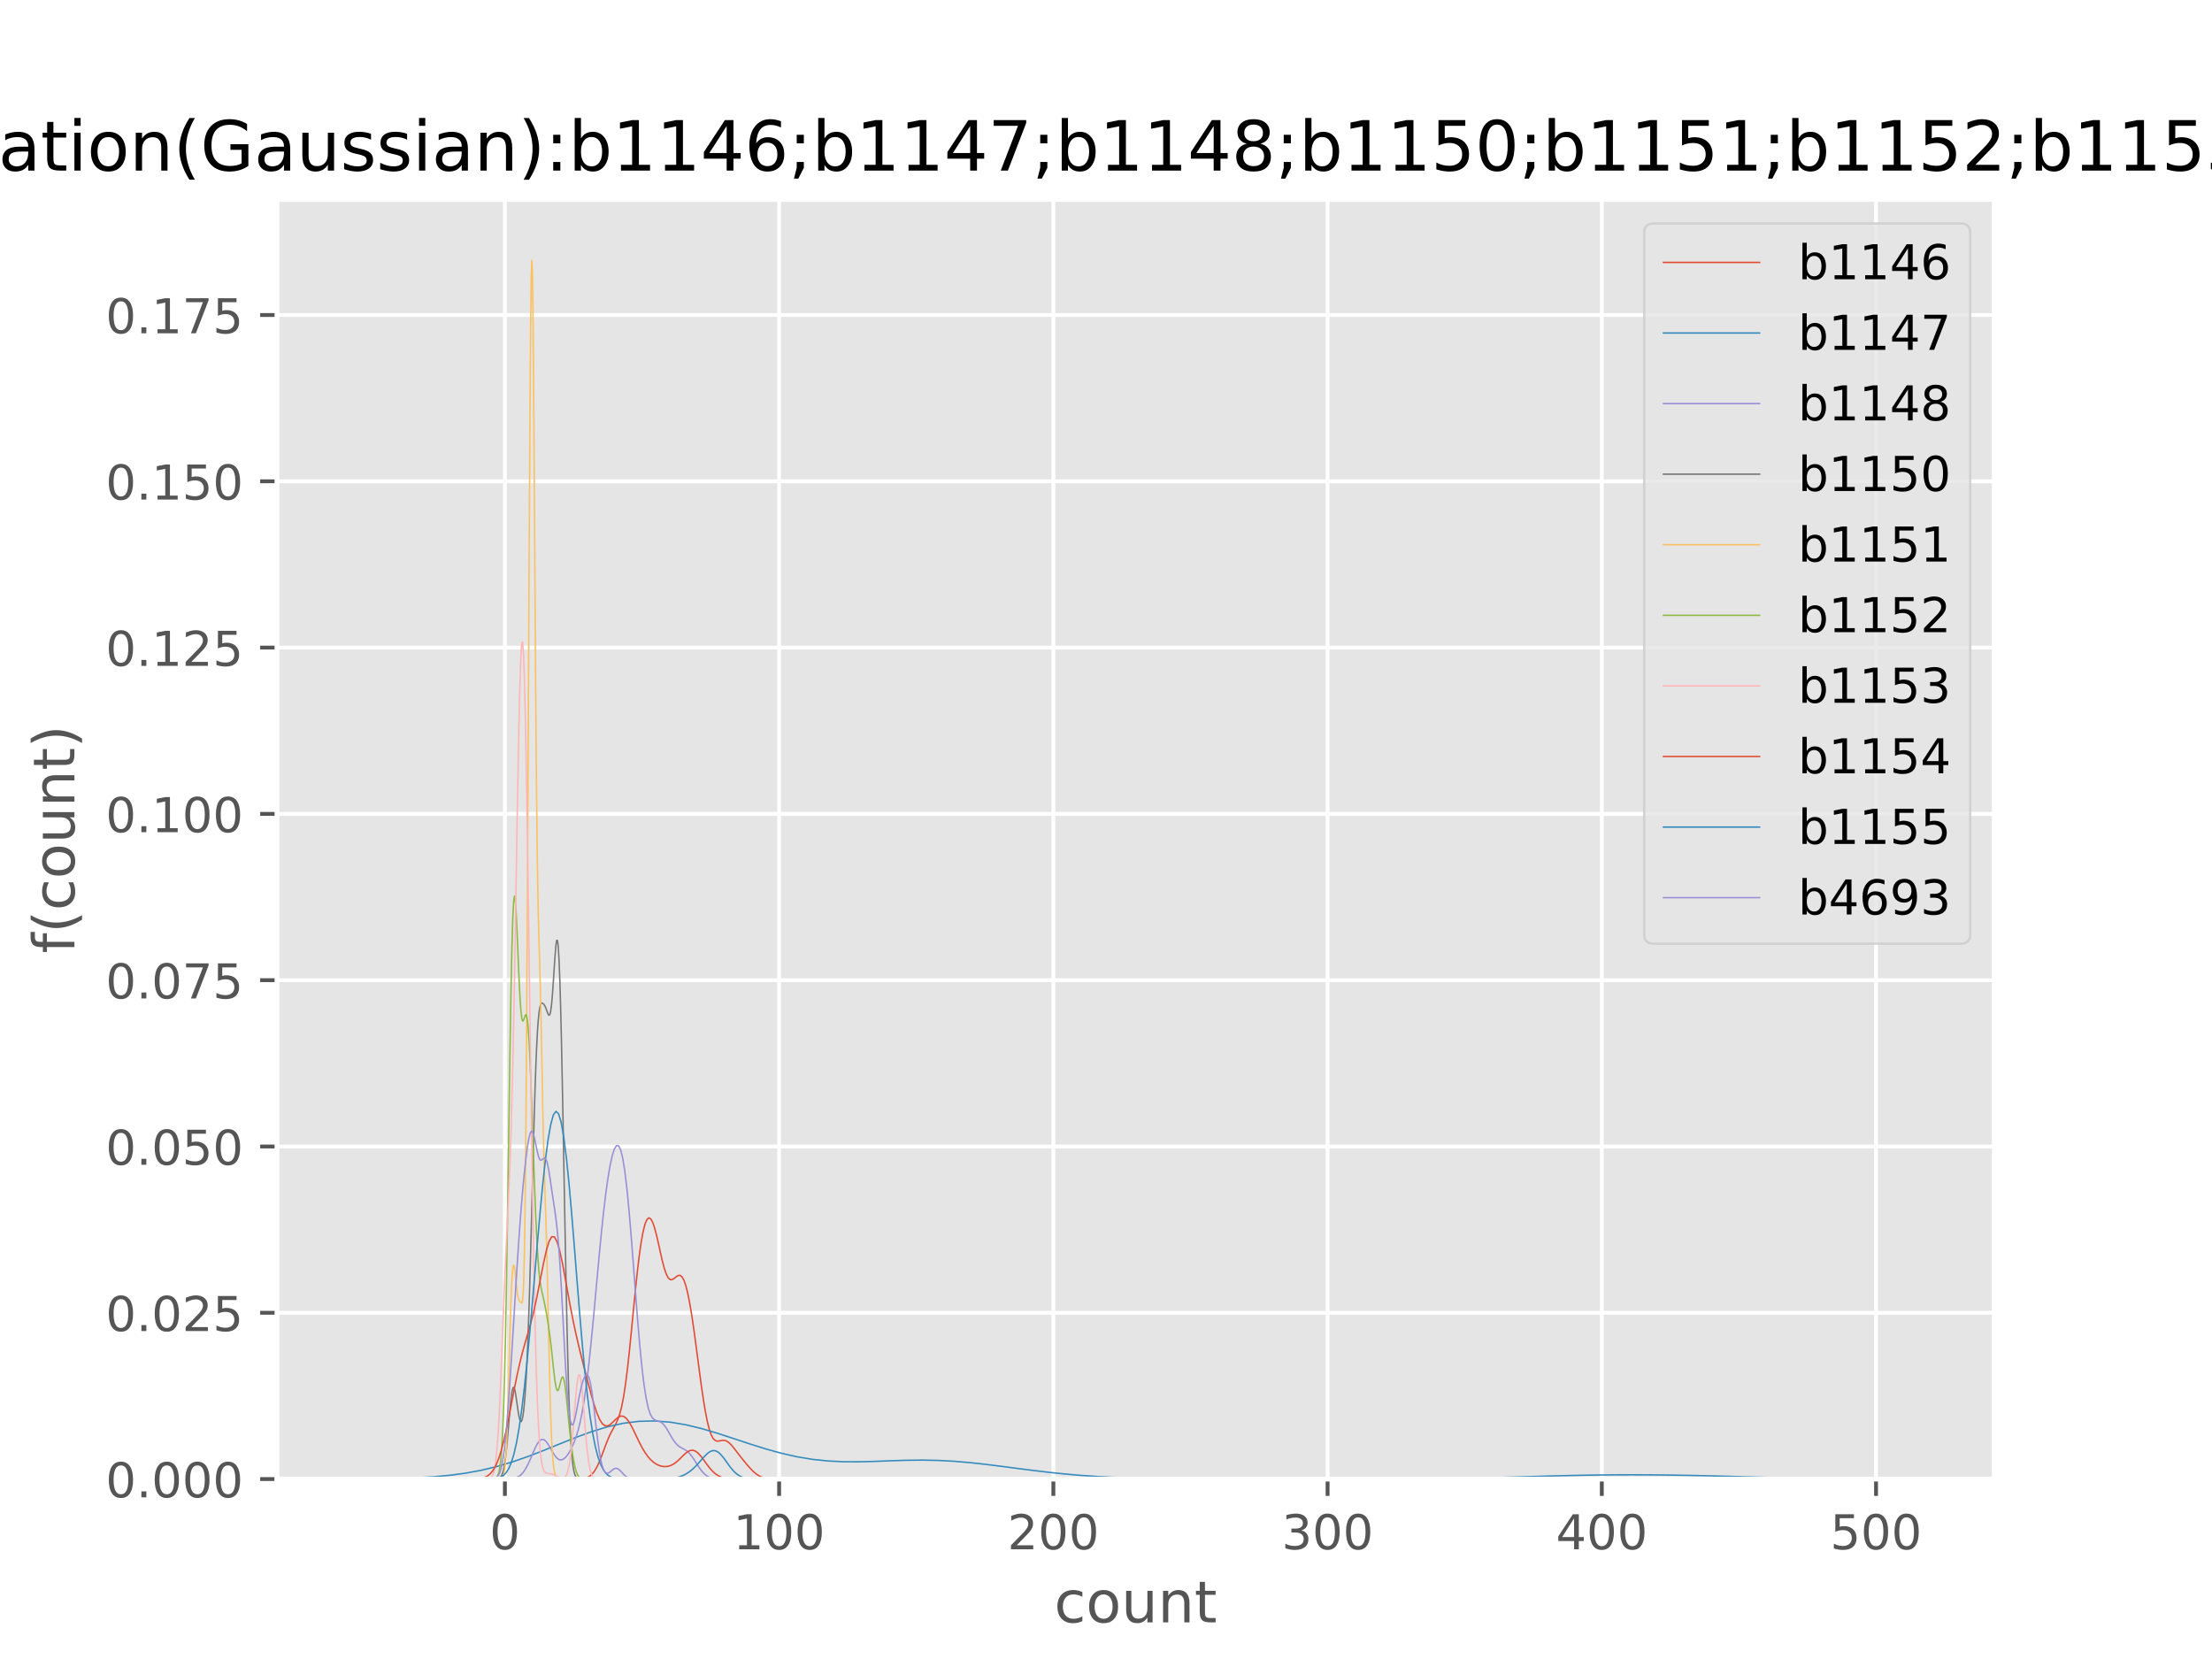 <?xml version="1.0" encoding="utf-8" standalone="no"?>
<!DOCTYPE svg PUBLIC "-//W3C//DTD SVG 1.1//EN"
  "http://www.w3.org/Graphics/SVG/1.1/DTD/svg11.dtd">
<!-- Created with matplotlib (http://matplotlib.org/) -->
<svg height="345pt" version="1.1" viewBox="0 0 460 345" width="460pt" xmlns="http://www.w3.org/2000/svg" xmlns:xlink="http://www.w3.org/1999/xlink">
 <defs>
  <style type="text/css">
*{stroke-linecap:butt;stroke-linejoin:round;}
  </style>
 </defs>
 <g id="figure_1">
  <g id="patch_1">
   <path d="M 0 345.6 
L 460.8 345.6 
L 460.8 0 
L 0 0 
z
" style="fill:#ffffff;"/>
  </g>
  <g id="axes_1">
   <g id="patch_2">
    <path d="M 57.6 307.584 
L 414.72 307.584 
L 414.72 41.472 
L 57.6 41.472 
z
" style="fill:#e5e5e5;"/>
   </g>
   <g id="matplotlib.axis_1">
    <g id="xtick_1">
     <g id="line2d_1">
      <path clip-path="url(#pf29afcabda)" d="M 104.997 307.584 
L 104.997 41.472 
" style="fill:none;stroke:#ffffff;stroke-linecap:square;stroke-width:0.8;"/>
     </g>
     <g id="line2d_2">
      <defs>
       <path d="M 0 0 
L 0 3.5 
" id="ma2f231466a" style="stroke:#555555;stroke-width:0.8;"/>
      </defs>
      <g>
       <use style="fill:#555555;stroke:#555555;stroke-width:0.8;" x="104.997" xlink:href="#ma2f231466a" y="307.584"/>
      </g>
     </g>
     <g id="text_1">
      <!-- 0 -->
      <defs>
       <path d="M 31.781 66.406 
Q 24.172 66.406 20.328 58.906 
Q 16.5 51.422 16.5 36.375 
Q 16.5 21.391 20.328 13.891 
Q 24.172 6.391 31.781 6.391 
Q 39.453 6.391 43.281 13.891 
Q 47.125 21.391 47.125 36.375 
Q 47.125 51.422 43.281 58.906 
Q 39.453 66.406 31.781 66.406 
z
M 31.781 74.219 
Q 44.047 74.219 50.516 64.516 
Q 56.984 54.828 56.984 36.375 
Q 56.984 17.969 50.516 8.266 
Q 44.047 -1.422 31.781 -1.422 
Q 19.531 -1.422 13.062 8.266 
Q 6.594 17.969 6.594 36.375 
Q 6.594 54.828 13.062 64.516 
Q 19.531 74.219 31.781 74.219 
z
" id="DejaVuSans-30"/>
      </defs>
      <g style="fill:#555555;" transform="translate(101.816 322.182)scale(0.1 -0.1)">
       <use xlink:href="#DejaVuSans-30"/>
      </g>
     </g>
    </g>
    <g id="xtick_2">
     <g id="line2d_3">
      <path clip-path="url(#pf29afcabda)" d="M 162.025 307.584 
L 162.025 41.472 
" style="fill:none;stroke:#ffffff;stroke-linecap:square;stroke-width:0.8;"/>
     </g>
     <g id="line2d_4">
      <g>
       <use style="fill:#555555;stroke:#555555;stroke-width:0.8;" x="162.025" xlink:href="#ma2f231466a" y="307.584"/>
      </g>
     </g>
     <g id="text_2">
      <!-- 100 -->
      <defs>
       <path d="M 12.406 8.297 
L 28.516 8.297 
L 28.516 63.922 
L 10.984 60.406 
L 10.984 69.391 
L 28.422 72.906 
L 38.281 72.906 
L 38.281 8.297 
L 54.391 8.297 
L 54.391 0 
L 12.406 0 
z
" id="DejaVuSans-31"/>
      </defs>
      <g style="fill:#555555;" transform="translate(152.481 322.182)scale(0.1 -0.1)">
       <use xlink:href="#DejaVuSans-31"/>
       <use x="63.623" xlink:href="#DejaVuSans-30"/>
       <use x="127.246" xlink:href="#DejaVuSans-30"/>
      </g>
     </g>
    </g>
    <g id="xtick_3">
     <g id="line2d_5">
      <path clip-path="url(#pf29afcabda)" d="M 219.052 307.584 
L 219.052 41.472 
" style="fill:none;stroke:#ffffff;stroke-linecap:square;stroke-width:0.8;"/>
     </g>
     <g id="line2d_6">
      <g>
       <use style="fill:#555555;stroke:#555555;stroke-width:0.8;" x="219.052" xlink:href="#ma2f231466a" y="307.584"/>
      </g>
     </g>
     <g id="text_3">
      <!-- 200 -->
      <defs>
       <path d="M 19.188 8.297 
L 53.609 8.297 
L 53.609 0 
L 7.328 0 
L 7.328 8.297 
Q 12.938 14.109 22.625 23.891 
Q 32.328 33.688 34.812 36.531 
Q 39.547 41.844 41.422 45.531 
Q 43.312 49.219 43.312 52.781 
Q 43.312 58.594 39.234 62.25 
Q 35.156 65.922 28.609 65.922 
Q 23.969 65.922 18.812 64.312 
Q 13.672 62.703 7.812 59.422 
L 7.812 69.391 
Q 13.766 71.781 18.938 73 
Q 24.125 74.219 28.422 74.219 
Q 39.75 74.219 46.484 68.547 
Q 53.219 62.891 53.219 53.422 
Q 53.219 48.922 51.531 44.891 
Q 49.859 40.875 45.406 35.406 
Q 44.188 33.984 37.641 27.219 
Q 31.109 20.453 19.188 8.297 
z
" id="DejaVuSans-32"/>
      </defs>
      <g style="fill:#555555;" transform="translate(209.508 322.182)scale(0.1 -0.1)">
       <use xlink:href="#DejaVuSans-32"/>
       <use x="63.623" xlink:href="#DejaVuSans-30"/>
       <use x="127.246" xlink:href="#DejaVuSans-30"/>
      </g>
     </g>
    </g>
    <g id="xtick_4">
     <g id="line2d_7">
      <path clip-path="url(#pf29afcabda)" d="M 276.079 307.584 
L 276.079 41.472 
" style="fill:none;stroke:#ffffff;stroke-linecap:square;stroke-width:0.8;"/>
     </g>
     <g id="line2d_8">
      <g>
       <use style="fill:#555555;stroke:#555555;stroke-width:0.8;" x="276.079" xlink:href="#ma2f231466a" y="307.584"/>
      </g>
     </g>
     <g id="text_4">
      <!-- 300 -->
      <defs>
       <path d="M 40.578 39.312 
Q 47.656 37.797 51.625 33 
Q 55.609 28.219 55.609 21.188 
Q 55.609 10.406 48.188 4.484 
Q 40.766 -1.422 27.094 -1.422 
Q 22.516 -1.422 17.656 -0.516 
Q 12.797 0.391 7.625 2.203 
L 7.625 11.719 
Q 11.719 9.328 16.594 8.109 
Q 21.484 6.891 26.812 6.891 
Q 36.078 6.891 40.938 10.547 
Q 45.797 14.203 45.797 21.188 
Q 45.797 27.641 41.281 31.266 
Q 36.766 34.906 28.719 34.906 
L 20.219 34.906 
L 20.219 43.016 
L 29.109 43.016 
Q 36.375 43.016 40.234 45.922 
Q 44.094 48.828 44.094 54.297 
Q 44.094 59.906 40.109 62.906 
Q 36.141 65.922 28.719 65.922 
Q 24.656 65.922 20.016 65.031 
Q 15.375 64.156 9.812 62.312 
L 9.812 71.094 
Q 15.438 72.656 20.344 73.438 
Q 25.25 74.219 29.594 74.219 
Q 40.828 74.219 47.359 69.109 
Q 53.906 64.016 53.906 55.328 
Q 53.906 49.266 50.438 45.094 
Q 46.969 40.922 40.578 39.312 
z
" id="DejaVuSans-33"/>
      </defs>
      <g style="fill:#555555;" transform="translate(266.535 322.182)scale(0.1 -0.1)">
       <use xlink:href="#DejaVuSans-33"/>
       <use x="63.623" xlink:href="#DejaVuSans-30"/>
       <use x="127.246" xlink:href="#DejaVuSans-30"/>
      </g>
     </g>
    </g>
    <g id="xtick_5">
     <g id="line2d_9">
      <path clip-path="url(#pf29afcabda)" d="M 333.106 307.584 
L 333.106 41.472 
" style="fill:none;stroke:#ffffff;stroke-linecap:square;stroke-width:0.8;"/>
     </g>
     <g id="line2d_10">
      <g>
       <use style="fill:#555555;stroke:#555555;stroke-width:0.8;" x="333.106" xlink:href="#ma2f231466a" y="307.584"/>
      </g>
     </g>
     <g id="text_5">
      <!-- 400 -->
      <defs>
       <path d="M 37.797 64.312 
L 12.891 25.391 
L 37.797 25.391 
z
M 35.203 72.906 
L 47.609 72.906 
L 47.609 25.391 
L 58.016 25.391 
L 58.016 17.188 
L 47.609 17.188 
L 47.609 0 
L 37.797 0 
L 37.797 17.188 
L 4.891 17.188 
L 4.891 26.703 
z
" id="DejaVuSans-34"/>
      </defs>
      <g style="fill:#555555;" transform="translate(323.563 322.182)scale(0.1 -0.1)">
       <use xlink:href="#DejaVuSans-34"/>
       <use x="63.623" xlink:href="#DejaVuSans-30"/>
       <use x="127.246" xlink:href="#DejaVuSans-30"/>
      </g>
     </g>
    </g>
    <g id="xtick_6">
     <g id="line2d_11">
      <path clip-path="url(#pf29afcabda)" d="M 390.134 307.584 
L 390.134 41.472 
" style="fill:none;stroke:#ffffff;stroke-linecap:square;stroke-width:0.8;"/>
     </g>
     <g id="line2d_12">
      <g>
       <use style="fill:#555555;stroke:#555555;stroke-width:0.8;" x="390.134" xlink:href="#ma2f231466a" y="307.584"/>
      </g>
     </g>
     <g id="text_6">
      <!-- 500 -->
      <defs>
       <path d="M 10.797 72.906 
L 49.516 72.906 
L 49.516 64.594 
L 19.828 64.594 
L 19.828 46.734 
Q 21.969 47.469 24.109 47.828 
Q 26.266 48.188 28.422 48.188 
Q 40.625 48.188 47.75 41.5 
Q 54.891 34.812 54.891 23.391 
Q 54.891 11.625 47.562 5.094 
Q 40.234 -1.422 26.906 -1.422 
Q 22.312 -1.422 17.547 -0.641 
Q 12.797 0.141 7.719 1.703 
L 7.719 11.625 
Q 12.109 9.234 16.797 8.062 
Q 21.484 6.891 26.703 6.891 
Q 35.156 6.891 40.078 11.328 
Q 45.016 15.766 45.016 23.391 
Q 45.016 31 40.078 35.438 
Q 35.156 39.891 26.703 39.891 
Q 22.75 39.891 18.812 39.016 
Q 14.891 38.141 10.797 36.281 
z
" id="DejaVuSans-35"/>
      </defs>
      <g style="fill:#555555;" transform="translate(380.59 322.182)scale(0.1 -0.1)">
       <use xlink:href="#DejaVuSans-35"/>
       <use x="63.623" xlink:href="#DejaVuSans-30"/>
       <use x="127.246" xlink:href="#DejaVuSans-30"/>
      </g>
     </g>
    </g>
    <g id="text_7">
     <!-- count -->
     <defs>
      <path d="M 48.781 52.594 
L 48.781 44.188 
Q 44.969 46.297 41.141 47.344 
Q 37.312 48.391 33.406 48.391 
Q 24.656 48.391 19.812 42.844 
Q 14.984 37.312 14.984 27.297 
Q 14.984 17.281 19.812 11.734 
Q 24.656 6.203 33.406 6.203 
Q 37.312 6.203 41.141 7.25 
Q 44.969 8.297 48.781 10.406 
L 48.781 2.094 
Q 45.016 0.344 40.984 -0.531 
Q 36.969 -1.422 32.422 -1.422 
Q 20.062 -1.422 12.781 6.344 
Q 5.516 14.109 5.516 27.297 
Q 5.516 40.672 12.859 48.328 
Q 20.219 56 33.016 56 
Q 37.156 56 41.109 55.141 
Q 45.062 54.297 48.781 52.594 
z
" id="DejaVuSans-63"/>
      <path d="M 30.609 48.391 
Q 23.391 48.391 19.188 42.75 
Q 14.984 37.109 14.984 27.297 
Q 14.984 17.484 19.156 11.844 
Q 23.344 6.203 30.609 6.203 
Q 37.797 6.203 41.984 11.859 
Q 46.188 17.531 46.188 27.297 
Q 46.188 37.016 41.984 42.703 
Q 37.797 48.391 30.609 48.391 
z
M 30.609 56 
Q 42.328 56 49.016 48.375 
Q 55.719 40.766 55.719 27.297 
Q 55.719 13.875 49.016 6.219 
Q 42.328 -1.422 30.609 -1.422 
Q 18.844 -1.422 12.172 6.219 
Q 5.516 13.875 5.516 27.297 
Q 5.516 40.766 12.172 48.375 
Q 18.844 56 30.609 56 
z
" id="DejaVuSans-6f"/>
      <path d="M 8.5 21.578 
L 8.5 54.688 
L 17.484 54.688 
L 17.484 21.922 
Q 17.484 14.156 20.5 10.266 
Q 23.531 6.391 29.594 6.391 
Q 36.859 6.391 41.078 11.031 
Q 45.312 15.672 45.312 23.688 
L 45.312 54.688 
L 54.297 54.688 
L 54.297 0 
L 45.312 0 
L 45.312 8.406 
Q 42.047 3.422 37.719 1 
Q 33.406 -1.422 27.688 -1.422 
Q 18.266 -1.422 13.375 4.438 
Q 8.5 10.297 8.5 21.578 
z
M 31.109 56 
z
" id="DejaVuSans-75"/>
      <path d="M 54.891 33.016 
L 54.891 0 
L 45.906 0 
L 45.906 32.719 
Q 45.906 40.484 42.875 44.328 
Q 39.844 48.188 33.797 48.188 
Q 26.516 48.188 22.312 43.547 
Q 18.109 38.922 18.109 30.906 
L 18.109 0 
L 9.078 0 
L 9.078 54.688 
L 18.109 54.688 
L 18.109 46.188 
Q 21.344 51.125 25.703 53.562 
Q 30.078 56 35.797 56 
Q 45.219 56 50.047 50.172 
Q 54.891 44.344 54.891 33.016 
z
" id="DejaVuSans-6e"/>
      <path d="M 18.312 70.219 
L 18.312 54.688 
L 36.812 54.688 
L 36.812 47.703 
L 18.312 47.703 
L 18.312 18.016 
Q 18.312 11.328 20.141 9.422 
Q 21.969 7.516 27.594 7.516 
L 36.812 7.516 
L 36.812 0 
L 27.594 0 
Q 17.188 0 13.234 3.875 
Q 9.281 7.766 9.281 18.016 
L 9.281 47.703 
L 2.688 47.703 
L 2.688 54.688 
L 9.281 54.688 
L 9.281 70.219 
z
" id="DejaVuSans-74"/>
     </defs>
     <g style="fill:#555555;" transform="translate(219.232 337.38)scale(0.12 -0.12)">
      <use xlink:href="#DejaVuSans-63"/>
      <use x="54.98" xlink:href="#DejaVuSans-6f"/>
      <use x="116.162" xlink:href="#DejaVuSans-75"/>
      <use x="179.541" xlink:href="#DejaVuSans-6e"/>
      <use x="242.92" xlink:href="#DejaVuSans-74"/>
     </g>
    </g>
   </g>
   <g id="matplotlib.axis_2">
    <g id="ytick_1">
     <g id="line2d_13">
      <path clip-path="url(#pf29afcabda)" d="M 57.6 307.584 
L 414.72 307.584 
" style="fill:none;stroke:#ffffff;stroke-linecap:square;stroke-width:0.8;"/>
     </g>
     <g id="line2d_14">
      <defs>
       <path d="M 0 0 
L -3.5 0 
" id="m9bb9fffa02" style="stroke:#555555;stroke-width:0.8;"/>
      </defs>
      <g>
       <use style="fill:#555555;stroke:#555555;stroke-width:0.8;" x="57.6" xlink:href="#m9bb9fffa02" y="307.584"/>
      </g>
     </g>
     <g id="text_8">
      <!-- 0.000 -->
      <defs>
       <path d="M 10.688 12.406 
L 21 12.406 
L 21 0 
L 10.688 0 
z
" id="DejaVuSans-2e"/>
      </defs>
      <g style="fill:#555555;" transform="translate(21.972 311.383)scale(0.1 -0.1)">
       <use xlink:href="#DejaVuSans-30"/>
       <use x="63.623" xlink:href="#DejaVuSans-2e"/>
       <use x="95.41" xlink:href="#DejaVuSans-30"/>
       <use x="159.033" xlink:href="#DejaVuSans-30"/>
       <use x="222.656" xlink:href="#DejaVuSans-30"/>
      </g>
     </g>
    </g>
    <g id="ytick_2">
     <g id="line2d_15">
      <path clip-path="url(#pf29afcabda)" d="M 57.6 273.002 
L 414.72 273.002 
" style="fill:none;stroke:#ffffff;stroke-linecap:square;stroke-width:0.8;"/>
     </g>
     <g id="line2d_16">
      <g>
       <use style="fill:#555555;stroke:#555555;stroke-width:0.8;" x="57.6" xlink:href="#m9bb9fffa02" y="273.002"/>
      </g>
     </g>
     <g id="text_9">
      <!-- 0.025 -->
      <g style="fill:#555555;" transform="translate(21.972 276.801)scale(0.1 -0.1)">
       <use xlink:href="#DejaVuSans-30"/>
       <use x="63.623" xlink:href="#DejaVuSans-2e"/>
       <use x="95.41" xlink:href="#DejaVuSans-30"/>
       <use x="159.033" xlink:href="#DejaVuSans-32"/>
       <use x="222.656" xlink:href="#DejaVuSans-35"/>
      </g>
     </g>
    </g>
    <g id="ytick_3">
     <g id="line2d_17">
      <path clip-path="url(#pf29afcabda)" d="M 57.6 238.419 
L 414.72 238.419 
" style="fill:none;stroke:#ffffff;stroke-linecap:square;stroke-width:0.8;"/>
     </g>
     <g id="line2d_18">
      <g>
       <use style="fill:#555555;stroke:#555555;stroke-width:0.8;" x="57.6" xlink:href="#m9bb9fffa02" y="238.419"/>
      </g>
     </g>
     <g id="text_10">
      <!-- 0.050 -->
      <g style="fill:#555555;" transform="translate(21.972 242.219)scale(0.1 -0.1)">
       <use xlink:href="#DejaVuSans-30"/>
       <use x="63.623" xlink:href="#DejaVuSans-2e"/>
       <use x="95.41" xlink:href="#DejaVuSans-30"/>
       <use x="159.033" xlink:href="#DejaVuSans-35"/>
       <use x="222.656" xlink:href="#DejaVuSans-30"/>
      </g>
     </g>
    </g>
    <g id="ytick_4">
     <g id="line2d_19">
      <path clip-path="url(#pf29afcabda)" d="M 57.6 203.837 
L 414.72 203.837 
" style="fill:none;stroke:#ffffff;stroke-linecap:square;stroke-width:0.8;"/>
     </g>
     <g id="line2d_20">
      <g>
       <use style="fill:#555555;stroke:#555555;stroke-width:0.8;" x="57.6" xlink:href="#m9bb9fffa02" y="203.837"/>
      </g>
     </g>
     <g id="text_11">
      <!-- 0.075 -->
      <defs>
       <path d="M 8.203 72.906 
L 55.078 72.906 
L 55.078 68.703 
L 28.609 0 
L 18.312 0 
L 43.219 64.594 
L 8.203 64.594 
z
" id="DejaVuSans-37"/>
      </defs>
      <g style="fill:#555555;" transform="translate(21.972 207.636)scale(0.1 -0.1)">
       <use xlink:href="#DejaVuSans-30"/>
       <use x="63.623" xlink:href="#DejaVuSans-2e"/>
       <use x="95.41" xlink:href="#DejaVuSans-30"/>
       <use x="159.033" xlink:href="#DejaVuSans-37"/>
       <use x="222.656" xlink:href="#DejaVuSans-35"/>
      </g>
     </g>
    </g>
    <g id="ytick_5">
     <g id="line2d_21">
      <path clip-path="url(#pf29afcabda)" d="M 57.6 169.255 
L 414.72 169.255 
" style="fill:none;stroke:#ffffff;stroke-linecap:square;stroke-width:0.8;"/>
     </g>
     <g id="line2d_22">
      <g>
       <use style="fill:#555555;stroke:#555555;stroke-width:0.8;" x="57.6" xlink:href="#m9bb9fffa02" y="169.255"/>
      </g>
     </g>
     <g id="text_12">
      <!-- 0.100 -->
      <g style="fill:#555555;" transform="translate(21.972 173.054)scale(0.1 -0.1)">
       <use xlink:href="#DejaVuSans-30"/>
       <use x="63.623" xlink:href="#DejaVuSans-2e"/>
       <use x="95.41" xlink:href="#DejaVuSans-31"/>
       <use x="159.033" xlink:href="#DejaVuSans-30"/>
       <use x="222.656" xlink:href="#DejaVuSans-30"/>
      </g>
     </g>
    </g>
    <g id="ytick_6">
     <g id="line2d_23">
      <path clip-path="url(#pf29afcabda)" d="M 57.6 134.672 
L 414.72 134.672 
" style="fill:none;stroke:#ffffff;stroke-linecap:square;stroke-width:0.8;"/>
     </g>
     <g id="line2d_24">
      <g>
       <use style="fill:#555555;stroke:#555555;stroke-width:0.8;" x="57.6" xlink:href="#m9bb9fffa02" y="134.672"/>
      </g>
     </g>
     <g id="text_13">
      <!-- 0.125 -->
      <g style="fill:#555555;" transform="translate(21.972 138.472)scale(0.1 -0.1)">
       <use xlink:href="#DejaVuSans-30"/>
       <use x="63.623" xlink:href="#DejaVuSans-2e"/>
       <use x="95.41" xlink:href="#DejaVuSans-31"/>
       <use x="159.033" xlink:href="#DejaVuSans-32"/>
       <use x="222.656" xlink:href="#DejaVuSans-35"/>
      </g>
     </g>
    </g>
    <g id="ytick_7">
     <g id="line2d_25">
      <path clip-path="url(#pf29afcabda)" d="M 57.6 100.09 
L 414.72 100.09 
" style="fill:none;stroke:#ffffff;stroke-linecap:square;stroke-width:0.8;"/>
     </g>
     <g id="line2d_26">
      <g>
       <use style="fill:#555555;stroke:#555555;stroke-width:0.8;" x="57.6" xlink:href="#m9bb9fffa02" y="100.09"/>
      </g>
     </g>
     <g id="text_14">
      <!-- 0.150 -->
      <g style="fill:#555555;" transform="translate(21.972 103.889)scale(0.1 -0.1)">
       <use xlink:href="#DejaVuSans-30"/>
       <use x="63.623" xlink:href="#DejaVuSans-2e"/>
       <use x="95.41" xlink:href="#DejaVuSans-31"/>
       <use x="159.033" xlink:href="#DejaVuSans-35"/>
       <use x="222.656" xlink:href="#DejaVuSans-30"/>
      </g>
     </g>
    </g>
    <g id="ytick_8">
     <g id="line2d_27">
      <path clip-path="url(#pf29afcabda)" d="M 57.6 65.508 
L 414.72 65.508 
" style="fill:none;stroke:#ffffff;stroke-linecap:square;stroke-width:0.8;"/>
     </g>
     <g id="line2d_28">
      <g>
       <use style="fill:#555555;stroke:#555555;stroke-width:0.8;" x="57.6" xlink:href="#m9bb9fffa02" y="65.508"/>
      </g>
     </g>
     <g id="text_15">
      <!-- 0.175 -->
      <g style="fill:#555555;" transform="translate(21.972 69.307)scale(0.1 -0.1)">
       <use xlink:href="#DejaVuSans-30"/>
       <use x="63.623" xlink:href="#DejaVuSans-2e"/>
       <use x="95.41" xlink:href="#DejaVuSans-31"/>
       <use x="159.033" xlink:href="#DejaVuSans-37"/>
       <use x="222.656" xlink:href="#DejaVuSans-35"/>
      </g>
     </g>
    </g>
    <g id="text_16">
     <!-- f(count) -->
     <defs>
      <path d="M 37.109 75.984 
L 37.109 68.5 
L 28.516 68.5 
Q 23.688 68.5 21.797 66.547 
Q 19.922 64.594 19.922 59.516 
L 19.922 54.688 
L 34.719 54.688 
L 34.719 47.703 
L 19.922 47.703 
L 19.922 0 
L 10.891 0 
L 10.891 47.703 
L 2.297 47.703 
L 2.297 54.688 
L 10.891 54.688 
L 10.891 58.5 
Q 10.891 67.625 15.141 71.797 
Q 19.391 75.984 28.609 75.984 
z
" id="DejaVuSans-66"/>
      <path d="M 31 75.875 
Q 24.469 64.656 21.281 53.656 
Q 18.109 42.672 18.109 31.391 
Q 18.109 20.125 21.312 9.062 
Q 24.516 -2 31 -13.188 
L 23.188 -13.188 
Q 15.875 -1.703 12.234 9.375 
Q 8.594 20.453 8.594 31.391 
Q 8.594 42.281 12.203 53.312 
Q 15.828 64.359 23.188 75.875 
z
" id="DejaVuSans-28"/>
      <path d="M 8.016 75.875 
L 15.828 75.875 
Q 23.141 64.359 26.781 53.312 
Q 30.422 42.281 30.422 31.391 
Q 30.422 20.453 26.781 9.375 
Q 23.141 -1.703 15.828 -13.188 
L 8.016 -13.188 
Q 14.5 -2 17.703 9.062 
Q 20.906 20.125 20.906 31.391 
Q 20.906 42.672 17.703 53.656 
Q 14.5 64.656 8.016 75.875 
z
" id="DejaVuSans-29"/>
     </defs>
     <g style="fill:#555555;" transform="translate(15.476 198.25)rotate(-90)scale(0.12 -0.12)">
      <use xlink:href="#DejaVuSans-66"/>
      <use x="35.205" xlink:href="#DejaVuSans-28"/>
      <use x="74.219" xlink:href="#DejaVuSans-63"/>
      <use x="129.199" xlink:href="#DejaVuSans-6f"/>
      <use x="190.381" xlink:href="#DejaVuSans-75"/>
      <use x="253.76" xlink:href="#DejaVuSans-6e"/>
      <use x="317.139" xlink:href="#DejaVuSans-74"/>
      <use x="356.348" xlink:href="#DejaVuSans-29"/>
     </g>
    </g>
   </g>
   <g id="line2d_29">
    <path clip-path="url(#pf29afcabda)" d="M 121.15 307.495 
L 121.555 307.425 
L 121.961 307.312 
L 122.366 307.136 
L 122.771 306.873 
L 123.176 306.5 
L 123.582 305.994 
L 123.987 305.34 
L 124.392 304.534 
L 124.797 303.593 
L 125.202 302.549 
L 125.608 301.454 
L 126.013 300.366 
L 126.418 299.343 
L 126.823 298.424 
L 127.229 297.616 
L 127.634 296.884 
L 128.039 296.146 
L 128.444 295.285 
L 128.85 294.158 
L 129.255 292.627 
L 129.66 290.578 
L 130.065 287.953 
L 130.471 284.757 
L 130.876 281.071 
L 131.281 277.038 
L 131.686 272.851 
L 132.092 268.72 
L 132.497 264.847 
L 132.902 261.4 
L 133.307 258.504 
L 133.713 256.228 
L 134.118 254.603 
L 134.523 253.621 
L 134.928 253.258 
L 135.334 253.473 
L 135.739 254.212 
L 136.144 255.403 
L 136.549 256.947 
L 136.955 258.717 
L 137.36 260.562 
L 137.765 262.321 
L 138.17 263.844 
L 138.576 265.015 
L 138.981 265.769 
L 139.386 266.108 
L 139.791 266.096 
L 140.196 265.85 
L 140.602 265.518 
L 141.007 265.259 
L 141.412 265.217 
L 141.817 265.51 
L 142.223 266.216 
L 142.628 267.375 
L 143.033 268.989 
L 143.438 271.034 
L 143.844 273.457 
L 144.249 276.19 
L 144.654 279.145 
L 145.059 282.222 
L 145.465 285.311 
L 145.87 288.296 
L 146.275 291.065 
L 146.68 293.517 
L 147.086 295.577 
L 147.491 297.199 
L 147.896 298.375 
L 148.301 299.135 
L 148.707 299.543 
L 149.112 299.686 
L 149.517 299.667 
L 149.922 299.586 
L 150.328 299.528 
L 150.733 299.556 
L 151.138 299.703 
L 151.543 299.975 
L 151.949 300.355 
L 152.354 300.814 
L 152.759 301.321 
L 153.164 301.848 
L 153.57 302.377 
L 153.975 302.898 
L 154.38 303.408 
L 154.785 303.909 
L 155.191 304.4 
L 155.596 304.877 
L 156.001 305.333 
L 156.406 305.759 
L 156.811 306.144 
L 157.217 306.481 
L 157.622 306.766 
L 158.027 306.996 
L 158.432 307.175 
L 158.838 307.309 
L 159.243 307.406 
L 159.648 307.472 
L 160.053 307.516 
L 160.459 307.545 
L 160.864 307.562 
L 161.269 307.572 
" style="fill:none;stroke:#e24a33;stroke-linecap:square;stroke-width:0.3;"/>
   </g>
   <g id="line2d_30">
    <path clip-path="url(#pf29afcabda)" d="M 73.833 307.562 
L 77.112 307.54 
L 80.391 307.498 
L 83.671 307.424 
L 86.95 307.299 
L 90.229 307.1 
L 93.509 306.797 
L 96.788 306.358 
L 100.067 305.756 
L 103.347 304.969 
L 106.626 303.995 
L 109.905 302.849 
L 113.185 301.576 
L 116.464 300.24 
L 119.743 298.926 
L 123.023 297.723 
L 126.302 296.719 
L 129.581 295.985 
L 132.861 295.571 
L 136.14 295.495 
L 139.42 295.752 
L 142.699 296.306 
L 145.978 297.104 
L 149.258 298.076 
L 152.537 299.147 
L 155.816 300.236 
L 159.096 301.27 
L 162.375 302.184 
L 165.654 302.929 
L 168.934 303.478 
L 172.213 303.822 
L 175.492 303.979 
L 178.772 303.987 
L 182.051 303.898 
L 185.33 303.773 
L 188.61 303.671 
L 191.889 303.639 
L 195.168 303.706 
L 198.448 303.885 
L 201.727 304.165 
L 205.006 304.526 
L 208.286 304.937 
L 211.565 305.368 
L 214.844 305.789 
L 218.124 306.178 
L 221.403 306.52 
L 224.682 306.806 
L 227.962 307.035 
L 231.241 307.21 
L 234.52 307.336 
L 237.8 307.423 
L 241.079 307.478 
L 244.358 307.508 
L 247.638 307.521 
L 250.917 307.522 
L 254.196 307.514 
L 257.476 307.502 
L 260.755 307.487 
L 264.034 307.471 
L 267.314 307.458 
L 270.593 307.449 
L 273.872 307.444 
L 277.152 307.445 
L 280.431 307.45 
L 283.71 307.458 
L 286.99 307.467 
L 290.269 307.475 
L 293.548 307.477 
L 296.828 307.471 
L 300.107 307.452 
L 303.386 307.418 
L 306.666 307.367 
L 309.945 307.299 
L 313.224 307.216 
L 316.504 307.123 
L 319.783 307.026 
L 323.062 306.931 
L 326.342 306.848 
L 329.621 306.779 
L 332.9 306.73 
L 336.18 306.701 
L 339.459 306.693 
L 342.739 306.705 
L 346.018 306.734 
L 349.297 306.782 
L 352.577 306.845 
L 355.856 306.921 
L 359.135 307.009 
L 362.415 307.102 
L 365.694 307.195 
L 368.973 307.282 
L 372.253 307.36 
L 375.532 307.425 
L 378.811 307.476 
L 382.091 307.514 
L 385.37 307.541 
L 388.649 307.559 
L 391.929 307.57 
L 395.208 307.576 
L 398.487 307.58 
" style="fill:none;stroke:#348abd;stroke-linecap:square;stroke-width:0.3;"/>
   </g>
   <g id="line2d_31">
    <path clip-path="url(#pf29afcabda)" d="M 105.615 307.561 
L 106.058 307.537 
L 106.5 307.492 
L 106.943 307.412 
L 107.386 307.279 
L 107.828 307.067 
L 108.271 306.749 
L 108.713 306.296 
L 109.156 305.688 
L 109.598 304.918 
L 110.041 304.002 
L 110.484 302.985 
L 110.926 301.938 
L 111.369 300.954 
L 111.811 300.134 
L 112.254 299.568 
L 112.697 299.318 
L 113.139 299.401 
L 113.582 299.79 
L 114.024 300.414 
L 114.467 301.173 
L 114.909 301.955 
L 115.352 302.657 
L 115.795 303.197 
L 116.237 303.522 
L 116.68 303.61 
L 117.122 303.466 
L 117.565 303.114 
L 118.008 302.583 
L 118.45 301.898 
L 118.893 301.069 
L 119.335 300.081 
L 119.778 298.893 
L 120.22 297.442 
L 120.663 295.651 
L 121.106 293.443 
L 121.548 290.755 
L 121.991 287.552 
L 122.433 283.839 
L 122.876 279.663 
L 123.319 275.114 
L 123.761 270.325 
L 124.204 265.453 
L 124.646 260.664 
L 125.089 256.118 
L 125.531 251.944 
L 125.974 248.238 
L 126.417 245.06 
L 126.859 242.441 
L 127.302 240.408 
L 127.744 238.995 
L 128.187 238.256 
L 128.63 238.271 
L 129.072 239.135 
L 129.515 240.934 
L 129.957 243.718 
L 130.4 247.473 
L 130.842 252.102 
L 131.285 257.42 
L 131.728 263.164 
L 132.17 269.027 
L 132.613 274.693 
L 133.055 279.882 
L 133.498 284.378 
L 133.941 288.053 
L 134.383 290.869 
L 134.826 292.871 
L 135.268 294.166 
L 135.711 294.908 
L 136.153 295.273 
L 136.596 295.438 
L 137.039 295.564 
L 137.481 295.776 
L 137.924 296.146 
L 138.366 296.693 
L 138.809 297.386 
L 139.252 298.159 
L 139.694 298.93 
L 140.137 299.627 
L 140.579 300.199 
L 141.022 300.633 
L 141.464 300.948 
L 141.907 301.192 
L 142.35 301.427 
L 142.792 301.713 
L 143.235 302.096 
L 143.677 302.594 
L 144.12 303.197 
L 144.563 303.872 
L 145.005 304.571 
L 145.448 305.244 
L 145.89 305.848 
L 146.333 306.356 
L 146.775 306.756 
L 147.218 307.052 
L 147.661 307.259 
L 148.103 307.395 
L 148.546 307.48 
L 148.988 307.529 
L 149.431 307.557 
" style="fill:none;stroke:#988ed5;stroke-linecap:square;stroke-width:0.3;"/>
   </g>
   <g id="line2d_32">
    <path clip-path="url(#pf29afcabda)" d="M 103.89 307.376 
L 104.05 307.243 
L 104.211 307.04 
L 104.372 306.741 
L 104.532 306.316 
L 104.693 305.731 
L 104.853 304.952 
L 105.014 303.954 
L 105.175 302.721 
L 105.335 301.253 
L 105.496 299.576 
L 105.657 297.742 
L 105.817 295.827 
L 105.978 293.934 
L 106.138 292.173 
L 106.299 290.661 
L 106.46 289.498 
L 106.62 288.758 
L 106.781 288.478 
L 106.942 288.649 
L 107.102 289.221 
L 107.263 290.105 
L 107.423 291.19 
L 107.584 292.351 
L 107.745 293.466 
L 107.905 294.428 
L 108.066 295.149 
L 108.227 295.567 
L 108.387 295.641 
L 108.548 295.345 
L 108.708 294.664 
L 108.869 293.583 
L 109.03 292.085 
L 109.19 290.142 
L 109.351 287.721 
L 109.512 284.783 
L 109.672 281.293 
L 109.833 277.226 
L 109.993 272.582 
L 110.154 267.391 
L 110.315 261.726 
L 110.475 255.697 
L 110.636 249.455 
L 110.797 243.181 
L 110.957 237.068 
L 111.118 231.31 
L 111.278 226.076 
L 111.439 221.501 
L 111.6 217.669 
L 111.76 214.611 
L 111.921 212.301 
L 112.081 210.667 
L 112.242 209.601 
L 112.403 208.98 
L 112.563 208.68 
L 112.724 208.595 
L 112.885 208.647 
L 113.045 208.791 
L 113.206 209.01 
L 113.366 209.306 
L 113.527 209.68 
L 113.688 210.115 
L 113.848 210.564 
L 114.009 210.941 
L 114.17 211.129 
L 114.33 210.997 
L 114.491 210.422 
L 114.651 209.325 
L 114.812 207.689 
L 114.973 205.582 
L 115.133 203.157 
L 115.294 200.645 
L 115.455 198.333 
L 115.615 196.529 
L 115.776 195.534 
L 115.936 195.605 
L 116.097 196.935 
L 116.258 199.634 
L 116.418 203.725 
L 116.579 209.142 
L 116.74 215.742 
L 116.9 223.315 
L 117.061 231.604 
L 117.221 240.32 
L 117.382 249.164 
L 117.543 257.848 
L 117.703 266.112 
L 117.864 273.741 
L 118.025 280.577 
L 118.185 286.524 
L 118.346 291.547 
L 118.506 295.666 
L 118.667 298.945 
L 118.828 301.479 
L 118.988 303.38 
L 119.149 304.765 
L 119.309 305.743 
L 119.47 306.414 
L 119.631 306.86 
L 119.791 307.148 
" style="fill:none;stroke:#777777;stroke-linecap:square;stroke-width:0.3;"/>
   </g>
   <g id="line2d_33">
    <path clip-path="url(#pf29afcabda)" d="M 104.509 307.373 
L 104.628 307.182 
L 104.747 306.856 
L 104.867 306.323 
L 104.986 305.496 
L 105.105 304.278 
L 105.225 302.571 
L 105.344 300.299 
L 105.463 297.426 
L 105.583 293.972 
L 105.702 290.029 
L 105.821 285.75 
L 105.941 281.342 
L 106.06 277.039 
L 106.179 273.068 
L 106.298 269.627 
L 106.418 266.86 
L 106.537 264.848 
L 106.656 263.608 
L 106.776 263.095 
L 106.895 263.214 
L 107.014 263.832 
L 107.134 264.796 
L 107.253 265.945 
L 107.372 267.124 
L 107.492 268.203 
L 107.611 269.091 
L 107.73 269.745 
L 107.85 270.172 
L 107.969 270.425 
L 108.088 270.584 
L 108.208 270.723 
L 108.327 270.876 
L 108.446 270.992 
L 108.565 270.909 
L 108.685 270.336 
L 108.804 268.862 
L 108.923 265.979 
L 109.043 261.132 
L 109.162 253.783 
L 109.281 243.483 
L 109.401 229.961 
L 109.52 213.193 
L 109.639 193.466 
L 109.759 171.41 
L 109.878 147.988 
L 109.997 124.448 
L 110.117 102.232 
L 110.236 82.841 
L 110.355 67.678 
L 110.475 57.878 
L 110.594 54.144 
L 110.713 56.626 
L 110.832 64.871 
L 110.952 77.866 
L 111.071 94.176 
L 111.19 112.154 
L 111.31 130.18 
L 111.429 146.883 
L 111.548 161.297 
L 111.668 172.948 
L 111.787 181.848 
L 111.906 188.415 
L 112.026 193.349 
L 112.145 197.461 
L 112.264 201.504 
L 112.384 206.022 
L 112.503 211.262 
L 112.622 217.16 
L 112.742 223.4 
L 112.861 229.554 
L 112.98 235.227 
L 113.099 240.189 
L 113.219 244.437 
L 113.338 248.184 
L 113.457 251.774 
L 113.577 255.563 
L 113.696 259.811 
L 113.815 264.614 
L 113.935 269.887 
L 114.054 275.408 
L 114.173 280.889 
L 114.293 286.047 
L 114.412 290.663 
L 114.531 294.609 
L 114.651 297.849 
L 114.77 300.42 
L 114.889 302.402 
L 115.009 303.896 
L 115.128 305.002 
L 115.247 305.807 
L 115.367 306.385 
L 115.486 306.793 
L 115.605 307.076 
L 115.724 307.267 
L 115.844 307.393 
L 115.963 307.473 
L 116.082 307.521 
L 116.202 307.55 
L 116.321 307.567 
" style="fill:none;stroke:#fbc15e;stroke-linecap:square;stroke-width:0.3;"/>
   </g>
   <g id="line2d_34">
    <path clip-path="url(#pf29afcabda)" d="M 102.473 307.559 
L 102.663 307.535 
L 102.852 307.489 
L 103.041 307.407 
L 103.23 307.263 
L 103.419 307.018 
L 103.609 306.61 
L 103.798 305.947 
L 103.987 304.895 
L 104.176 303.27 
L 104.366 300.835 
L 104.555 297.313 
L 104.744 292.411 
L 104.933 285.875 
L 105.123 277.552 
L 105.312 267.458 
L 105.501 255.836 
L 105.69 243.176 
L 105.88 230.178 
L 106.069 217.678 
L 106.258 206.526 
L 106.447 197.457 
L 106.637 190.978 
L 106.826 187.302 
L 107.015 186.333 
L 107.204 187.701 
L 107.393 190.836 
L 107.583 195.059 
L 107.772 199.677 
L 107.961 204.064 
L 108.15 207.729 
L 108.34 210.363 
L 108.529 211.867 
L 108.718 212.348 
L 108.907 212.092 
L 109.097 211.504 
L 109.286 211.035 
L 109.475 211.101 
L 109.664 212.015 
L 109.854 213.95 
L 110.043 216.931 
L 110.232 220.856 
L 110.421 225.537 
L 110.611 230.738 
L 110.8 236.208 
L 110.989 241.701 
L 111.178 246.989 
L 111.367 251.868 
L 111.557 256.172 
L 111.746 259.791 
L 111.935 262.682 
L 112.124 264.883 
L 112.314 266.5 
L 112.503 267.687 
L 112.692 268.616 
L 112.881 269.44 
L 113.071 270.268 
L 113.26 271.161 
L 113.449 272.135 
L 113.638 273.182 
L 113.828 274.296 
L 114.017 275.483 
L 114.206 276.769 
L 114.395 278.185 
L 114.585 279.751 
L 114.774 281.456 
L 114.963 283.246 
L 115.152 285.019 
L 115.341 286.636 
L 115.531 287.949 
L 115.72 288.83 
L 115.909 289.204 
L 116.098 289.077 
L 116.288 288.543 
L 116.477 287.78 
L 116.666 287.011 
L 116.855 286.466 
L 117.045 286.332 
L 117.234 286.715 
L 117.423 287.632 
L 117.612 289.014 
L 117.802 290.734 
L 117.991 292.644 
L 118.18 294.608 
L 118.369 296.521 
L 118.558 298.313 
L 118.748 299.95 
L 118.937 301.417 
L 119.126 302.71 
L 119.315 303.828 
L 119.505 304.773 
L 119.694 305.548 
L 119.883 306.161 
L 120.072 306.628 
L 120.262 306.967 
L 120.451 307.203 
L 120.64 307.359 
L 120.829 307.457 
L 121.019 307.515 
L 121.208 307.549 
" style="fill:none;stroke:#8eba42;stroke-linecap:square;stroke-width:0.3;"/>
   </g>
   <g id="line2d_35">
    <path clip-path="url(#pf29afcabda)" d="M 102.066 307.326 
L 102.286 307.082 
L 102.507 306.655 
L 102.727 305.945 
L 102.948 304.827 
L 103.168 303.162 
L 103.389 300.814 
L 103.609 297.681 
L 103.83 293.731 
L 104.05 289.024 
L 104.271 283.722 
L 104.491 278.074 
L 104.712 272.367 
L 104.932 266.86 
L 105.153 261.713 
L 105.373 256.927 
L 105.594 252.329 
L 105.814 247.581 
L 106.035 242.24 
L 106.255 235.847 
L 106.476 228.02 
L 106.696 218.546 
L 106.917 207.451 
L 107.137 195.036 
L 107.358 181.863 
L 107.578 168.713 
L 107.799 156.489 
L 108.02 146.119 
L 108.24 138.437 
L 108.461 134.093 
L 108.681 133.487 
L 108.902 136.733 
L 109.122 143.66 
L 109.343 153.841 
L 109.563 166.647 
L 109.784 181.32 
L 110.004 197.053 
L 110.225 213.061 
L 110.445 228.651 
L 110.666 243.256 
L 110.886 256.46 
L 111.107 268 
L 111.327 277.751 
L 111.548 285.714 
L 111.768 291.985 
L 111.989 296.739 
L 112.209 300.197 
L 112.43 302.603 
L 112.65 304.198 
L 112.871 305.2 
L 113.091 305.795 
L 113.312 306.126 
L 113.532 306.298 
L 113.753 306.382 
L 113.973 306.425 
L 114.194 306.452 
L 114.414 306.482 
L 114.635 306.521 
L 114.855 306.575 
L 115.076 306.646 
L 115.297 306.733 
L 115.517 306.834 
L 115.738 306.944 
L 115.958 307.055 
L 116.179 307.162 
L 116.399 307.256 
L 116.62 307.328 
L 116.84 307.371 
L 117.061 307.371 
L 117.281 307.309 
L 117.502 307.155 
L 117.722 306.868 
L 117.943 306.388 
L 118.163 305.647 
L 118.384 304.569 
L 118.604 303.091 
L 118.825 301.18 
L 119.045 298.858 
L 119.266 296.218 
L 119.486 293.43 
L 119.707 290.735 
L 119.927 288.411 
L 120.148 286.727 
L 120.368 285.894 
L 120.589 286.022 
L 120.809 287.094 
L 121.03 288.97 
L 121.25 291.42 
L 121.471 294.167 
L 121.691 296.938 
L 121.912 299.511 
L 122.132 301.733 
L 122.353 303.531 
L 122.573 304.902 
L 122.794 305.888 
L 123.015 306.56 
L 123.235 306.994 
L 123.456 307.259 
L 123.676 307.413 
L 123.897 307.498 
" style="fill:none;stroke:#ffb5b8;stroke-linecap:square;stroke-width:0.3;"/>
   </g>
   <g id="line2d_36">
    <path clip-path="url(#pf29afcabda)" d="M 98.715 307.553 
L 99.269 307.521 
L 99.822 307.461 
L 100.375 307.352 
L 100.928 307.167 
L 101.481 306.864 
L 102.034 306.393 
L 102.588 305.691 
L 103.141 304.695 
L 103.694 303.348 
L 104.247 301.613 
L 104.8 299.487 
L 105.353 297.01 
L 105.907 294.272 
L 106.46 291.398 
L 107.013 288.536 
L 107.566 285.82 
L 108.119 283.346 
L 108.672 281.14 
L 109.226 279.15 
L 109.779 277.259 
L 110.332 275.313 
L 110.885 273.166 
L 111.438 270.732 
L 111.992 268.021 
L 112.545 265.155 
L 113.098 262.357 
L 113.651 259.912 
L 114.204 258.106 
L 114.757 257.171 
L 115.311 257.231 
L 115.864 258.282 
L 116.417 260.198 
L 116.97 262.759 
L 117.523 265.706 
L 118.076 268.789 
L 118.63 271.809 
L 119.183 274.645 
L 119.736 277.254 
L 120.289 279.659 
L 120.842 281.921 
L 121.395 284.105 
L 121.949 286.254 
L 122.502 288.37 
L 123.055 290.411 
L 123.608 292.295 
L 124.161 293.926 
L 124.714 295.208 
L 125.268 296.075 
L 125.821 296.504 
L 126.374 296.524 
L 126.927 296.219 
L 127.48 295.713 
L 128.033 295.157 
L 128.587 294.699 
L 129.14 294.467 
L 129.693 294.543 
L 130.246 294.955 
L 130.799 295.677 
L 131.352 296.641 
L 131.906 297.754 
L 132.459 298.92 
L 133.012 300.058 
L 133.565 301.108 
L 134.118 302.034 
L 134.672 302.822 
L 135.225 303.472 
L 135.778 303.989 
L 136.331 304.387 
L 136.884 304.677 
L 137.437 304.87 
L 137.991 304.97 
L 138.544 304.977 
L 139.097 304.887 
L 139.65 304.688 
L 140.203 304.377 
L 140.756 303.956 
L 141.31 303.447 
L 141.863 302.894 
L 142.416 302.36 
L 142.969 301.919 
L 143.522 301.644 
L 144.075 301.588 
L 144.629 301.775 
L 145.182 302.195 
L 145.735 302.802 
L 146.288 303.527 
L 146.841 304.297 
L 147.394 305.039 
L 147.948 305.703 
L 148.501 306.255 
L 149.054 306.688 
L 149.607 307.006 
L 150.16 307.228 
L 150.713 307.374 
L 151.267 307.466 
L 151.82 307.521 
L 152.373 307.551 
L 152.926 307.568 
L 153.479 307.576 
" style="fill:none;stroke:#e24a33;stroke-linecap:square;stroke-width:0.3;"/>
   </g>
   <g id="line2d_37">
    <path clip-path="url(#pf29afcabda)" d="M 102.527 307.53 
L 103.073 307.471 
L 103.618 307.36 
L 104.163 307.16 
L 104.708 306.817 
L 105.254 306.259 
L 105.799 305.394 
L 106.344 304.119 
L 106.89 302.323 
L 107.435 299.905 
L 107.98 296.785 
L 108.525 292.922 
L 109.071 288.321 
L 109.616 283.041 
L 110.161 277.192 
L 110.707 270.935 
L 111.252 264.469 
L 111.797 258.022 
L 112.342 251.829 
L 112.888 246.124 
L 113.433 241.115 
L 113.978 236.98 
L 114.524 233.863 
L 115.069 231.876 
L 115.614 231.107 
L 116.159 231.618 
L 116.705 233.438 
L 117.25 236.55 
L 117.795 240.873 
L 118.341 246.247 
L 118.886 252.44 
L 119.431 259.156 
L 119.976 266.076 
L 120.522 272.885 
L 121.067 279.307 
L 121.612 285.132 
L 122.158 290.226 
L 122.703 294.526 
L 123.248 298.036 
L 123.793 300.807 
L 124.339 302.921 
L 124.884 304.479 
L 125.429 305.588 
L 125.975 306.347 
L 126.52 306.846 
L 127.065 307.162 
L 127.611 307.352 
L 128.156 307.462 
L 128.701 307.523 
L 129.246 307.555 
L 129.792 307.571 
L 130.337 307.578 
L 130.882 307.582 
L 131.428 307.583 
L 131.973 307.584 
L 132.518 307.584 
L 133.063 307.584 
L 133.609 307.584 
L 134.154 307.584 
L 134.699 307.584 
L 135.245 307.583 
L 135.79 307.583 
L 136.335 307.581 
L 136.88 307.577 
L 137.426 307.571 
L 137.971 307.559 
L 138.516 307.538 
L 139.062 307.505 
L 139.607 307.453 
L 140.152 307.378 
L 140.697 307.27 
L 141.243 307.125 
L 141.788 306.933 
L 142.333 306.689 
L 142.879 306.385 
L 143.424 306.016 
L 143.969 305.577 
L 144.514 305.068 
L 145.06 304.497 
L 145.605 303.881 
L 146.15 303.254 
L 146.696 302.66 
L 147.241 302.155 
L 147.786 301.8 
L 148.331 301.645 
L 148.877 301.721 
L 149.422 302.033 
L 149.967 302.551 
L 150.513 303.223 
L 151.058 303.977 
L 151.603 304.739 
L 152.148 305.447 
L 152.694 306.056 
L 153.239 306.545 
L 153.784 306.912 
L 154.33 307.171 
L 154.875 307.343 
L 155.42 307.451 
L 155.965 307.514 
L 156.511 307.549 
" style="fill:none;stroke:#348abd;stroke-linecap:square;stroke-width:0.3;"/>
   </g>
   <g id="line2d_38">
    <path clip-path="url(#pf29afcabda)" d="M 102.789 307.495 
L 103.087 307.386 
L 103.385 307.175 
L 103.683 306.789 
L 103.981 306.136 
L 104.279 305.102 
L 104.577 303.574 
L 104.875 301.458 
L 105.173 298.706 
L 105.471 295.329 
L 105.769 291.395 
L 106.067 287.019 
L 106.365 282.329 
L 106.664 277.458 
L 106.962 272.524 
L 107.26 267.635 
L 107.558 262.894 
L 107.856 258.394 
L 108.154 254.209 
L 108.452 250.387 
L 108.75 246.935 
L 109.048 243.843 
L 109.346 241.105 
L 109.644 238.758 
L 109.942 236.901 
L 110.24 235.677 
L 110.539 235.216 
L 110.837 235.56 
L 111.135 236.592 
L 111.433 238.034 
L 111.731 239.504 
L 112.029 240.638 
L 112.327 241.219 
L 112.625 241.255 
L 112.923 240.986 
L 113.221 240.781 
L 113.519 241.003 
L 113.817 241.859 
L 114.115 243.339 
L 114.413 245.242 
L 114.712 247.295 
L 115.01 249.306 
L 115.308 251.272 
L 115.606 253.397 
L 115.904 256.01 
L 116.202 259.414 
L 116.5 263.753 
L 116.798 268.925 
L 117.096 274.599 
L 117.394 280.307 
L 117.692 285.561 
L 117.99 289.962 
L 118.288 293.257 
L 118.587 295.352 
L 118.885 296.293 
L 119.183 296.231 
L 119.481 295.393 
L 119.779 294.043 
L 120.077 292.446 
L 120.375 290.829 
L 120.673 289.351 
L 120.971 288.093 
L 121.269 287.084 
L 121.567 286.344 
L 121.865 285.919 
L 122.163 285.902 
L 122.462 286.404 
L 122.76 287.509 
L 123.058 289.222 
L 123.356 291.449 
L 123.654 294.001 
L 123.952 296.646 
L 124.25 299.157 
L 124.548 301.36 
L 124.846 303.155 
L 125.144 304.513 
L 125.442 305.456 
L 125.74 306.037 
L 126.038 306.32 
L 126.336 306.372 
L 126.635 306.259 
L 126.933 306.044 
L 127.231 305.79 
L 127.529 305.557 
L 127.827 305.394 
L 128.125 305.34 
L 128.423 305.408 
L 128.721 305.593 
L 129.019 305.867 
L 129.317 306.189 
L 129.615 306.517 
L 129.913 306.817 
L 130.211 307.066 
L 130.51 307.256 
L 130.808 307.389 
L 131.106 307.475 
L 131.404 307.527 
L 131.702 307.556 
L 132 307.571 
L 132.298 307.578 
" style="fill:none;stroke:#988ed5;stroke-linecap:square;stroke-width:0.3;"/>
   </g>
   <g id="patch_3">
    <path d="M 57.6 307.584 
L 57.6 41.472 
" style="fill:none;stroke:#ffffff;stroke-linecap:square;stroke-linejoin:miter;"/>
   </g>
   <g id="patch_4">
    <path d="M 414.72 307.584 
L 414.72 41.472 
" style="fill:none;stroke:#ffffff;stroke-linecap:square;stroke-linejoin:miter;"/>
   </g>
   <g id="patch_5">
    <path d="M 57.6 307.584 
L 414.72 307.584 
" style="fill:none;stroke:#ffffff;stroke-linecap:square;stroke-linejoin:miter;"/>
   </g>
   <g id="patch_6">
    <path d="M 57.6 41.472 
L 414.72 41.472 
" style="fill:none;stroke:#ffffff;stroke-linecap:square;stroke-linejoin:miter;"/>
   </g>
   <g id="text_17">
    <!-- kernel density estimation(Gaussian):b1146;b1147;b1148;b1150;b1151;b1152;b1153;b1154;b1155;b4693 -->
    <defs>
     <path d="M 9.078 75.984 
L 18.109 75.984 
L 18.109 31.109 
L 44.922 54.688 
L 56.391 54.688 
L 27.391 29.109 
L 57.625 0 
L 45.906 0 
L 18.109 26.703 
L 18.109 0 
L 9.078 0 
z
" id="DejaVuSans-6b"/>
     <path d="M 56.203 29.594 
L 56.203 25.203 
L 14.891 25.203 
Q 15.484 15.922 20.484 11.062 
Q 25.484 6.203 34.422 6.203 
Q 39.594 6.203 44.453 7.469 
Q 49.312 8.734 54.109 11.281 
L 54.109 2.781 
Q 49.266 0.734 44.188 -0.344 
Q 39.109 -1.422 33.891 -1.422 
Q 20.797 -1.422 13.156 6.188 
Q 5.516 13.812 5.516 26.812 
Q 5.516 40.234 12.766 48.109 
Q 20.016 56 32.328 56 
Q 43.359 56 49.781 48.891 
Q 56.203 41.797 56.203 29.594 
z
M 47.219 32.234 
Q 47.125 39.594 43.094 43.984 
Q 39.062 48.391 32.422 48.391 
Q 24.906 48.391 20.391 44.141 
Q 15.875 39.891 15.188 32.172 
z
" id="DejaVuSans-65"/>
     <path d="M 41.109 46.297 
Q 39.594 47.172 37.812 47.578 
Q 36.031 48 33.891 48 
Q 26.266 48 22.188 43.047 
Q 18.109 38.094 18.109 28.812 
L 18.109 0 
L 9.078 0 
L 9.078 54.688 
L 18.109 54.688 
L 18.109 46.188 
Q 20.953 51.172 25.484 53.578 
Q 30.031 56 36.531 56 
Q 37.453 56 38.578 55.875 
Q 39.703 55.766 41.062 55.516 
z
" id="DejaVuSans-72"/>
     <path d="M 9.422 75.984 
L 18.406 75.984 
L 18.406 0 
L 9.422 0 
z
" id="DejaVuSans-6c"/>
     <path id="DejaVuSans-20"/>
     <path d="M 45.406 46.391 
L 45.406 75.984 
L 54.391 75.984 
L 54.391 0 
L 45.406 0 
L 45.406 8.203 
Q 42.578 3.328 38.25 0.953 
Q 33.938 -1.422 27.875 -1.422 
Q 17.969 -1.422 11.734 6.484 
Q 5.516 14.406 5.516 27.297 
Q 5.516 40.188 11.734 48.094 
Q 17.969 56 27.875 56 
Q 33.938 56 38.25 53.625 
Q 42.578 51.266 45.406 46.391 
z
M 14.797 27.297 
Q 14.797 17.391 18.875 11.75 
Q 22.953 6.109 30.078 6.109 
Q 37.203 6.109 41.297 11.75 
Q 45.406 17.391 45.406 27.297 
Q 45.406 37.203 41.297 42.844 
Q 37.203 48.484 30.078 48.484 
Q 22.953 48.484 18.875 42.844 
Q 14.797 37.203 14.797 27.297 
z
" id="DejaVuSans-64"/>
     <path d="M 44.281 53.078 
L 44.281 44.578 
Q 40.484 46.531 36.375 47.5 
Q 32.281 48.484 27.875 48.484 
Q 21.188 48.484 17.844 46.438 
Q 14.5 44.391 14.5 40.281 
Q 14.5 37.156 16.891 35.375 
Q 19.281 33.594 26.516 31.984 
L 29.594 31.297 
Q 39.156 29.25 43.188 25.516 
Q 47.219 21.781 47.219 15.094 
Q 47.219 7.469 41.188 3.016 
Q 35.156 -1.422 24.609 -1.422 
Q 20.219 -1.422 15.453 -0.562 
Q 10.688 0.297 5.422 2 
L 5.422 11.281 
Q 10.406 8.688 15.234 7.391 
Q 20.062 6.109 24.812 6.109 
Q 31.156 6.109 34.562 8.281 
Q 37.984 10.453 37.984 14.406 
Q 37.984 18.062 35.516 20.016 
Q 33.062 21.969 24.703 23.781 
L 21.578 24.516 
Q 13.234 26.266 9.516 29.906 
Q 5.812 33.547 5.812 39.891 
Q 5.812 47.609 11.281 51.797 
Q 16.75 56 26.812 56 
Q 31.781 56 36.172 55.266 
Q 40.578 54.547 44.281 53.078 
z
" id="DejaVuSans-73"/>
     <path d="M 9.422 54.688 
L 18.406 54.688 
L 18.406 0 
L 9.422 0 
z
M 9.422 75.984 
L 18.406 75.984 
L 18.406 64.594 
L 9.422 64.594 
z
" id="DejaVuSans-69"/>
     <path d="M 32.172 -5.078 
Q 28.375 -14.844 24.75 -17.812 
Q 21.141 -20.797 15.094 -20.797 
L 7.906 -20.797 
L 7.906 -13.281 
L 13.188 -13.281 
Q 16.891 -13.281 18.938 -11.516 
Q 21 -9.766 23.484 -3.219 
L 25.094 0.875 
L 2.984 54.688 
L 12.5 54.688 
L 29.594 11.922 
L 46.688 54.688 
L 56.203 54.688 
z
" id="DejaVuSans-79"/>
     <path d="M 52 44.188 
Q 55.375 50.25 60.062 53.125 
Q 64.75 56 71.094 56 
Q 79.641 56 84.281 50.016 
Q 88.922 44.047 88.922 33.016 
L 88.922 0 
L 79.891 0 
L 79.891 32.719 
Q 79.891 40.578 77.094 44.375 
Q 74.312 48.188 68.609 48.188 
Q 61.625 48.188 57.562 43.547 
Q 53.516 38.922 53.516 30.906 
L 53.516 0 
L 44.484 0 
L 44.484 32.719 
Q 44.484 40.625 41.703 44.406 
Q 38.922 48.188 33.109 48.188 
Q 26.219 48.188 22.156 43.531 
Q 18.109 38.875 18.109 30.906 
L 18.109 0 
L 9.078 0 
L 9.078 54.688 
L 18.109 54.688 
L 18.109 46.188 
Q 21.188 51.219 25.484 53.609 
Q 29.781 56 35.688 56 
Q 41.656 56 45.828 52.969 
Q 50 49.953 52 44.188 
z
" id="DejaVuSans-6d"/>
     <path d="M 34.281 27.484 
Q 23.391 27.484 19.188 25 
Q 14.984 22.516 14.984 16.5 
Q 14.984 11.719 18.141 8.906 
Q 21.297 6.109 26.703 6.109 
Q 34.188 6.109 38.703 11.406 
Q 43.219 16.703 43.219 25.484 
L 43.219 27.484 
z
M 52.203 31.203 
L 52.203 0 
L 43.219 0 
L 43.219 8.297 
Q 40.141 3.328 35.547 0.953 
Q 30.953 -1.422 24.312 -1.422 
Q 15.922 -1.422 10.953 3.297 
Q 6 8.016 6 15.922 
Q 6 25.141 12.172 29.828 
Q 18.359 34.516 30.609 34.516 
L 43.219 34.516 
L 43.219 35.406 
Q 43.219 41.609 39.141 45 
Q 35.062 48.391 27.688 48.391 
Q 23 48.391 18.547 47.266 
Q 14.109 46.141 10.016 43.891 
L 10.016 52.203 
Q 14.938 54.109 19.578 55.047 
Q 24.219 56 28.609 56 
Q 40.484 56 46.344 49.844 
Q 52.203 43.703 52.203 31.203 
z
" id="DejaVuSans-61"/>
     <path d="M 59.516 10.406 
L 59.516 29.984 
L 43.406 29.984 
L 43.406 38.094 
L 69.281 38.094 
L 69.281 6.781 
Q 63.578 2.734 56.688 0.656 
Q 49.812 -1.422 42 -1.422 
Q 24.906 -1.422 15.25 8.562 
Q 5.609 18.562 5.609 36.375 
Q 5.609 54.25 15.25 64.234 
Q 24.906 74.219 42 74.219 
Q 49.125 74.219 55.547 72.453 
Q 61.969 70.703 67.391 67.281 
L 67.391 56.781 
Q 61.922 61.422 55.766 63.766 
Q 49.609 66.109 42.828 66.109 
Q 29.438 66.109 22.719 58.641 
Q 16.016 51.172 16.016 36.375 
Q 16.016 21.625 22.719 14.156 
Q 29.438 6.688 42.828 6.688 
Q 48.047 6.688 52.141 7.594 
Q 56.25 8.5 59.516 10.406 
z
" id="DejaVuSans-47"/>
     <path d="M 11.719 12.406 
L 22.016 12.406 
L 22.016 0 
L 11.719 0 
z
M 11.719 51.703 
L 22.016 51.703 
L 22.016 39.312 
L 11.719 39.312 
z
" id="DejaVuSans-3a"/>
     <path d="M 48.688 27.297 
Q 48.688 37.203 44.609 42.844 
Q 40.531 48.484 33.406 48.484 
Q 26.266 48.484 22.188 42.844 
Q 18.109 37.203 18.109 27.297 
Q 18.109 17.391 22.188 11.75 
Q 26.266 6.109 33.406 6.109 
Q 40.531 6.109 44.609 11.75 
Q 48.688 17.391 48.688 27.297 
z
M 18.109 46.391 
Q 20.953 51.266 25.266 53.625 
Q 29.594 56 35.594 56 
Q 45.562 56 51.781 48.094 
Q 58.016 40.188 58.016 27.297 
Q 58.016 14.406 51.781 6.484 
Q 45.562 -1.422 35.594 -1.422 
Q 29.594 -1.422 25.266 0.953 
Q 20.953 3.328 18.109 8.203 
L 18.109 0 
L 9.078 0 
L 9.078 75.984 
L 18.109 75.984 
z
" id="DejaVuSans-62"/>
     <path d="M 33.016 40.375 
Q 26.375 40.375 22.484 35.828 
Q 18.609 31.297 18.609 23.391 
Q 18.609 15.531 22.484 10.953 
Q 26.375 6.391 33.016 6.391 
Q 39.656 6.391 43.531 10.953 
Q 47.406 15.531 47.406 23.391 
Q 47.406 31.297 43.531 35.828 
Q 39.656 40.375 33.016 40.375 
z
M 52.594 71.297 
L 52.594 62.312 
Q 48.875 64.062 45.094 64.984 
Q 41.312 65.922 37.594 65.922 
Q 27.828 65.922 22.672 59.328 
Q 17.531 52.734 16.797 39.406 
Q 19.672 43.656 24.016 45.922 
Q 28.375 48.188 33.594 48.188 
Q 44.578 48.188 50.953 41.516 
Q 57.328 34.859 57.328 23.391 
Q 57.328 12.156 50.688 5.359 
Q 44.047 -1.422 33.016 -1.422 
Q 20.359 -1.422 13.672 8.266 
Q 6.984 17.969 6.984 36.375 
Q 6.984 53.656 15.188 63.938 
Q 23.391 74.219 37.203 74.219 
Q 40.922 74.219 44.703 73.484 
Q 48.484 72.75 52.594 71.297 
z
" id="DejaVuSans-36"/>
     <path d="M 11.719 51.703 
L 22.016 51.703 
L 22.016 39.312 
L 11.719 39.312 
z
M 11.719 12.406 
L 22.016 12.406 
L 22.016 4 
L 14.016 -11.625 
L 7.719 -11.625 
L 11.719 4 
z
" id="DejaVuSans-3b"/>
     <path d="M 31.781 34.625 
Q 24.75 34.625 20.719 30.859 
Q 16.703 27.094 16.703 20.516 
Q 16.703 13.922 20.719 10.156 
Q 24.75 6.391 31.781 6.391 
Q 38.812 6.391 42.859 10.172 
Q 46.922 13.969 46.922 20.516 
Q 46.922 27.094 42.891 30.859 
Q 38.875 34.625 31.781 34.625 
z
M 21.922 38.812 
Q 15.578 40.375 12.031 44.719 
Q 8.5 49.078 8.5 55.328 
Q 8.5 64.062 14.719 69.141 
Q 20.953 74.219 31.781 74.219 
Q 42.672 74.219 48.875 69.141 
Q 55.078 64.062 55.078 55.328 
Q 55.078 49.078 51.531 44.719 
Q 48 40.375 41.703 38.812 
Q 48.828 37.156 52.797 32.312 
Q 56.781 27.484 56.781 20.516 
Q 56.781 9.906 50.312 4.234 
Q 43.844 -1.422 31.781 -1.422 
Q 19.734 -1.422 13.25 4.234 
Q 6.781 9.906 6.781 20.516 
Q 6.781 27.484 10.781 32.312 
Q 14.797 37.156 21.922 38.812 
z
M 18.312 54.391 
Q 18.312 48.734 21.844 45.562 
Q 25.391 42.391 31.781 42.391 
Q 38.141 42.391 41.719 45.562 
Q 45.312 48.734 45.312 54.391 
Q 45.312 60.062 41.719 63.234 
Q 38.141 66.406 31.781 66.406 
Q 25.391 66.406 21.844 63.234 
Q 18.312 60.062 18.312 54.391 
z
" id="DejaVuSans-38"/>
     <path d="M 10.984 1.516 
L 10.984 10.5 
Q 14.703 8.734 18.5 7.812 
Q 22.312 6.891 25.984 6.891 
Q 35.75 6.891 40.891 13.453 
Q 46.047 20.016 46.781 33.406 
Q 43.953 29.203 39.594 26.953 
Q 35.25 24.703 29.984 24.703 
Q 19.047 24.703 12.672 31.312 
Q 6.297 37.938 6.297 49.422 
Q 6.297 60.641 12.938 67.422 
Q 19.578 74.219 30.609 74.219 
Q 43.266 74.219 49.922 64.516 
Q 56.594 54.828 56.594 36.375 
Q 56.594 19.141 48.406 8.859 
Q 40.234 -1.422 26.422 -1.422 
Q 22.703 -1.422 18.891 -0.688 
Q 15.094 0.047 10.984 1.516 
z
M 30.609 32.422 
Q 37.25 32.422 41.125 36.953 
Q 45.016 41.5 45.016 49.422 
Q 45.016 57.281 41.125 61.844 
Q 37.25 66.406 30.609 66.406 
Q 23.969 66.406 20.094 61.844 
Q 16.219 57.281 16.219 49.422 
Q 16.219 41.5 20.094 36.953 
Q 23.969 32.422 30.609 32.422 
z
" id="DejaVuSans-39"/>
    </defs>
    <g transform="translate(-147.438 35.472)scale(0.144 -0.144)">
     <use xlink:href="#DejaVuSans-6b"/>
     <use x="57.863" xlink:href="#DejaVuSans-65"/>
     <use x="119.387" xlink:href="#DejaVuSans-72"/>
     <use x="160.484" xlink:href="#DejaVuSans-6e"/>
     <use x="223.863" xlink:href="#DejaVuSans-65"/>
     <use x="285.387" xlink:href="#DejaVuSans-6c"/>
     <use x="313.17" xlink:href="#DejaVuSans-20"/>
     <use x="344.957" xlink:href="#DejaVuSans-64"/>
     <use x="408.434" xlink:href="#DejaVuSans-65"/>
     <use x="469.957" xlink:href="#DejaVuSans-6e"/>
     <use x="533.336" xlink:href="#DejaVuSans-73"/>
     <use x="585.436" xlink:href="#DejaVuSans-69"/>
     <use x="613.219" xlink:href="#DejaVuSans-74"/>
     <use x="652.428" xlink:href="#DejaVuSans-79"/>
     <use x="711.607" xlink:href="#DejaVuSans-20"/>
     <use x="743.395" xlink:href="#DejaVuSans-65"/>
     <use x="804.918" xlink:href="#DejaVuSans-73"/>
     <use x="857.018" xlink:href="#DejaVuSans-74"/>
     <use x="896.227" xlink:href="#DejaVuSans-69"/>
     <use x="924.01" xlink:href="#DejaVuSans-6d"/>
     <use x="1021.422" xlink:href="#DejaVuSans-61"/>
     <use x="1082.701" xlink:href="#DejaVuSans-74"/>
     <use x="1121.91" xlink:href="#DejaVuSans-69"/>
     <use x="1149.693" xlink:href="#DejaVuSans-6f"/>
     <use x="1210.875" xlink:href="#DejaVuSans-6e"/>
     <use x="1274.254" xlink:href="#DejaVuSans-28"/>
     <use x="1313.268" xlink:href="#DejaVuSans-47"/>
     <use x="1390.758" xlink:href="#DejaVuSans-61"/>
     <use x="1452.037" xlink:href="#DejaVuSans-75"/>
     <use x="1515.416" xlink:href="#DejaVuSans-73"/>
     <use x="1567.516" xlink:href="#DejaVuSans-73"/>
     <use x="1619.615" xlink:href="#DejaVuSans-69"/>
     <use x="1647.398" xlink:href="#DejaVuSans-61"/>
     <use x="1708.678" xlink:href="#DejaVuSans-6e"/>
     <use x="1772.057" xlink:href="#DejaVuSans-29"/>
     <use x="1811.07" xlink:href="#DejaVuSans-3a"/>
     <use x="1844.762" xlink:href="#DejaVuSans-62"/>
     <use x="1908.238" xlink:href="#DejaVuSans-31"/>
     <use x="1971.861" xlink:href="#DejaVuSans-31"/>
     <use x="2035.484" xlink:href="#DejaVuSans-34"/>
     <use x="2099.107" xlink:href="#DejaVuSans-36"/>
     <use x="2162.73" xlink:href="#DejaVuSans-3b"/>
     <use x="2196.422" xlink:href="#DejaVuSans-62"/>
     <use x="2259.898" xlink:href="#DejaVuSans-31"/>
     <use x="2323.521" xlink:href="#DejaVuSans-31"/>
     <use x="2387.145" xlink:href="#DejaVuSans-34"/>
     <use x="2450.768" xlink:href="#DejaVuSans-37"/>
     <use x="2514.391" xlink:href="#DejaVuSans-3b"/>
     <use x="2548.082" xlink:href="#DejaVuSans-62"/>
     <use x="2611.559" xlink:href="#DejaVuSans-31"/>
     <use x="2675.182" xlink:href="#DejaVuSans-31"/>
     <use x="2738.805" xlink:href="#DejaVuSans-34"/>
     <use x="2802.428" xlink:href="#DejaVuSans-38"/>
     <use x="2866.051" xlink:href="#DejaVuSans-3b"/>
     <use x="2899.742" xlink:href="#DejaVuSans-62"/>
     <use x="2963.219" xlink:href="#DejaVuSans-31"/>
     <use x="3026.842" xlink:href="#DejaVuSans-31"/>
     <use x="3090.465" xlink:href="#DejaVuSans-35"/>
     <use x="3154.088" xlink:href="#DejaVuSans-30"/>
     <use x="3217.711" xlink:href="#DejaVuSans-3b"/>
     <use x="3251.402" xlink:href="#DejaVuSans-62"/>
     <use x="3314.879" xlink:href="#DejaVuSans-31"/>
     <use x="3378.502" xlink:href="#DejaVuSans-31"/>
     <use x="3442.125" xlink:href="#DejaVuSans-35"/>
     <use x="3505.748" xlink:href="#DejaVuSans-31"/>
     <use x="3569.371" xlink:href="#DejaVuSans-3b"/>
     <use x="3603.062" xlink:href="#DejaVuSans-62"/>
     <use x="3666.539" xlink:href="#DejaVuSans-31"/>
     <use x="3730.162" xlink:href="#DejaVuSans-31"/>
     <use x="3793.785" xlink:href="#DejaVuSans-35"/>
     <use x="3857.408" xlink:href="#DejaVuSans-32"/>
     <use x="3921.031" xlink:href="#DejaVuSans-3b"/>
     <use x="3954.723" xlink:href="#DejaVuSans-62"/>
     <use x="4018.199" xlink:href="#DejaVuSans-31"/>
     <use x="4081.822" xlink:href="#DejaVuSans-31"/>
     <use x="4145.445" xlink:href="#DejaVuSans-35"/>
     <use x="4209.068" xlink:href="#DejaVuSans-33"/>
     <use x="4272.691" xlink:href="#DejaVuSans-3b"/>
     <use x="4306.383" xlink:href="#DejaVuSans-62"/>
     <use x="4369.859" xlink:href="#DejaVuSans-31"/>
     <use x="4433.482" xlink:href="#DejaVuSans-31"/>
     <use x="4497.105" xlink:href="#DejaVuSans-35"/>
     <use x="4560.729" xlink:href="#DejaVuSans-34"/>
     <use x="4624.352" xlink:href="#DejaVuSans-3b"/>
     <use x="4658.043" xlink:href="#DejaVuSans-62"/>
     <use x="4721.52" xlink:href="#DejaVuSans-31"/>
     <use x="4785.143" xlink:href="#DejaVuSans-31"/>
     <use x="4848.766" xlink:href="#DejaVuSans-35"/>
     <use x="4912.389" xlink:href="#DejaVuSans-35"/>
     <use x="4976.012" xlink:href="#DejaVuSans-3b"/>
     <use x="5009.703" xlink:href="#DejaVuSans-62"/>
     <use x="5073.18" xlink:href="#DejaVuSans-34"/>
     <use x="5136.803" xlink:href="#DejaVuSans-36"/>
     <use x="5200.426" xlink:href="#DejaVuSans-39"/>
     <use x="5264.049" xlink:href="#DejaVuSans-33"/>
    </g>
   </g>
   <g id="legend_1">
    <g id="patch_7">
     <path d="M 343.922 196.253 
L 407.72 196.253 
Q 409.72 196.253 409.72 194.253 
L 409.72 48.472 
Q 409.72 46.472 407.72 46.472 
L 343.922 46.472 
Q 341.922 46.472 341.922 48.472 
L 341.922 194.253 
Q 341.922 196.253 343.922 196.253 
z
" style="fill:#e5e5e5;opacity:0.8;stroke:#cccccc;stroke-linejoin:miter;stroke-width:0.5;"/>
    </g>
    <g id="line2d_39">
     <path d="M 345.922 54.57 
L 365.922 54.57 
" style="fill:none;stroke:#e24a33;stroke-linecap:square;stroke-width:0.3;"/>
    </g>
    <g id="line2d_40"/>
    <g id="text_18">
     <!-- b1146 -->
     <g transform="translate(373.922 58.07)scale(0.1 -0.1)">
      <use xlink:href="#DejaVuSans-62"/>
      <use x="63.477" xlink:href="#DejaVuSans-31"/>
      <use x="127.1" xlink:href="#DejaVuSans-31"/>
      <use x="190.723" xlink:href="#DejaVuSans-34"/>
      <use x="254.346" xlink:href="#DejaVuSans-36"/>
     </g>
    </g>
    <g id="line2d_41">
     <path d="M 345.922 69.249 
L 365.922 69.249 
" style="fill:none;stroke:#348abd;stroke-linecap:square;stroke-width:0.3;"/>
    </g>
    <g id="line2d_42"/>
    <g id="text_19">
     <!-- b1147 -->
     <g transform="translate(373.922 72.749)scale(0.1 -0.1)">
      <use xlink:href="#DejaVuSans-62"/>
      <use x="63.477" xlink:href="#DejaVuSans-31"/>
      <use x="127.1" xlink:href="#DejaVuSans-31"/>
      <use x="190.723" xlink:href="#DejaVuSans-34"/>
      <use x="254.346" xlink:href="#DejaVuSans-37"/>
     </g>
    </g>
    <g id="line2d_43">
     <path d="M 345.922 83.927 
L 365.922 83.927 
" style="fill:none;stroke:#988ed5;stroke-linecap:square;stroke-width:0.3;"/>
    </g>
    <g id="line2d_44"/>
    <g id="text_20">
     <!-- b1148 -->
     <g transform="translate(373.922 87.427)scale(0.1 -0.1)">
      <use xlink:href="#DejaVuSans-62"/>
      <use x="63.477" xlink:href="#DejaVuSans-31"/>
      <use x="127.1" xlink:href="#DejaVuSans-31"/>
      <use x="190.723" xlink:href="#DejaVuSans-34"/>
      <use x="254.346" xlink:href="#DejaVuSans-38"/>
     </g>
    </g>
    <g id="line2d_45">
     <path d="M 345.922 98.605 
L 365.922 98.605 
" style="fill:none;stroke:#777777;stroke-linecap:square;stroke-width:0.3;"/>
    </g>
    <g id="line2d_46"/>
    <g id="text_21">
     <!-- b1150 -->
     <g transform="translate(373.922 102.105)scale(0.1 -0.1)">
      <use xlink:href="#DejaVuSans-62"/>
      <use x="63.477" xlink:href="#DejaVuSans-31"/>
      <use x="127.1" xlink:href="#DejaVuSans-31"/>
      <use x="190.723" xlink:href="#DejaVuSans-35"/>
      <use x="254.346" xlink:href="#DejaVuSans-30"/>
     </g>
    </g>
    <g id="line2d_47">
     <path d="M 345.922 113.283 
L 365.922 113.283 
" style="fill:none;stroke:#fbc15e;stroke-linecap:square;stroke-width:0.3;"/>
    </g>
    <g id="line2d_48"/>
    <g id="text_22">
     <!-- b1151 -->
     <g transform="translate(373.922 116.783)scale(0.1 -0.1)">
      <use xlink:href="#DejaVuSans-62"/>
      <use x="63.477" xlink:href="#DejaVuSans-31"/>
      <use x="127.1" xlink:href="#DejaVuSans-31"/>
      <use x="190.723" xlink:href="#DejaVuSans-35"/>
      <use x="254.346" xlink:href="#DejaVuSans-31"/>
     </g>
    </g>
    <g id="line2d_49">
     <path d="M 345.922 127.961 
L 365.922 127.961 
" style="fill:none;stroke:#8eba42;stroke-linecap:square;stroke-width:0.3;"/>
    </g>
    <g id="line2d_50"/>
    <g id="text_23">
     <!-- b1152 -->
     <g transform="translate(373.922 131.461)scale(0.1 -0.1)">
      <use xlink:href="#DejaVuSans-62"/>
      <use x="63.477" xlink:href="#DejaVuSans-31"/>
      <use x="127.1" xlink:href="#DejaVuSans-31"/>
      <use x="190.723" xlink:href="#DejaVuSans-35"/>
      <use x="254.346" xlink:href="#DejaVuSans-32"/>
     </g>
    </g>
    <g id="line2d_51">
     <path d="M 345.922 142.639 
L 365.922 142.639 
" style="fill:none;stroke:#ffb5b8;stroke-linecap:square;stroke-width:0.3;"/>
    </g>
    <g id="line2d_52"/>
    <g id="text_24">
     <!-- b1153 -->
     <g transform="translate(373.922 146.139)scale(0.1 -0.1)">
      <use xlink:href="#DejaVuSans-62"/>
      <use x="63.477" xlink:href="#DejaVuSans-31"/>
      <use x="127.1" xlink:href="#DejaVuSans-31"/>
      <use x="190.723" xlink:href="#DejaVuSans-35"/>
      <use x="254.346" xlink:href="#DejaVuSans-33"/>
     </g>
    </g>
    <g id="line2d_53">
     <path d="M 345.922 157.317 
L 365.922 157.317 
" style="fill:none;stroke:#e24a33;stroke-linecap:square;stroke-width:0.3;"/>
    </g>
    <g id="line2d_54"/>
    <g id="text_25">
     <!-- b1154 -->
     <g transform="translate(373.922 160.817)scale(0.1 -0.1)">
      <use xlink:href="#DejaVuSans-62"/>
      <use x="63.477" xlink:href="#DejaVuSans-31"/>
      <use x="127.1" xlink:href="#DejaVuSans-31"/>
      <use x="190.723" xlink:href="#DejaVuSans-35"/>
      <use x="254.346" xlink:href="#DejaVuSans-34"/>
     </g>
    </g>
    <g id="line2d_55">
     <path d="M 345.922 171.995 
L 365.922 171.995 
" style="fill:none;stroke:#348abd;stroke-linecap:square;stroke-width:0.3;"/>
    </g>
    <g id="line2d_56"/>
    <g id="text_26">
     <!-- b1155 -->
     <g transform="translate(373.922 175.495)scale(0.1 -0.1)">
      <use xlink:href="#DejaVuSans-62"/>
      <use x="63.477" xlink:href="#DejaVuSans-31"/>
      <use x="127.1" xlink:href="#DejaVuSans-31"/>
      <use x="190.723" xlink:href="#DejaVuSans-35"/>
      <use x="254.346" xlink:href="#DejaVuSans-35"/>
     </g>
    </g>
    <g id="line2d_57">
     <path d="M 345.922 186.674 
L 365.922 186.674 
" style="fill:none;stroke:#988ed5;stroke-linecap:square;stroke-width:0.3;"/>
    </g>
    <g id="line2d_58"/>
    <g id="text_27">
     <!-- b4693 -->
     <g transform="translate(373.922 190.174)scale(0.1 -0.1)">
      <use xlink:href="#DejaVuSans-62"/>
      <use x="63.477" xlink:href="#DejaVuSans-34"/>
      <use x="127.1" xlink:href="#DejaVuSans-36"/>
      <use x="190.723" xlink:href="#DejaVuSans-39"/>
      <use x="254.346" xlink:href="#DejaVuSans-33"/>
     </g>
    </g>
   </g>
  </g>
 </g>
 <defs>
  <clipPath id="pf29afcabda">
   <rect height="266.112" width="357.12" x="57.6" y="41.472"/>
  </clipPath>
 </defs>
</svg>
